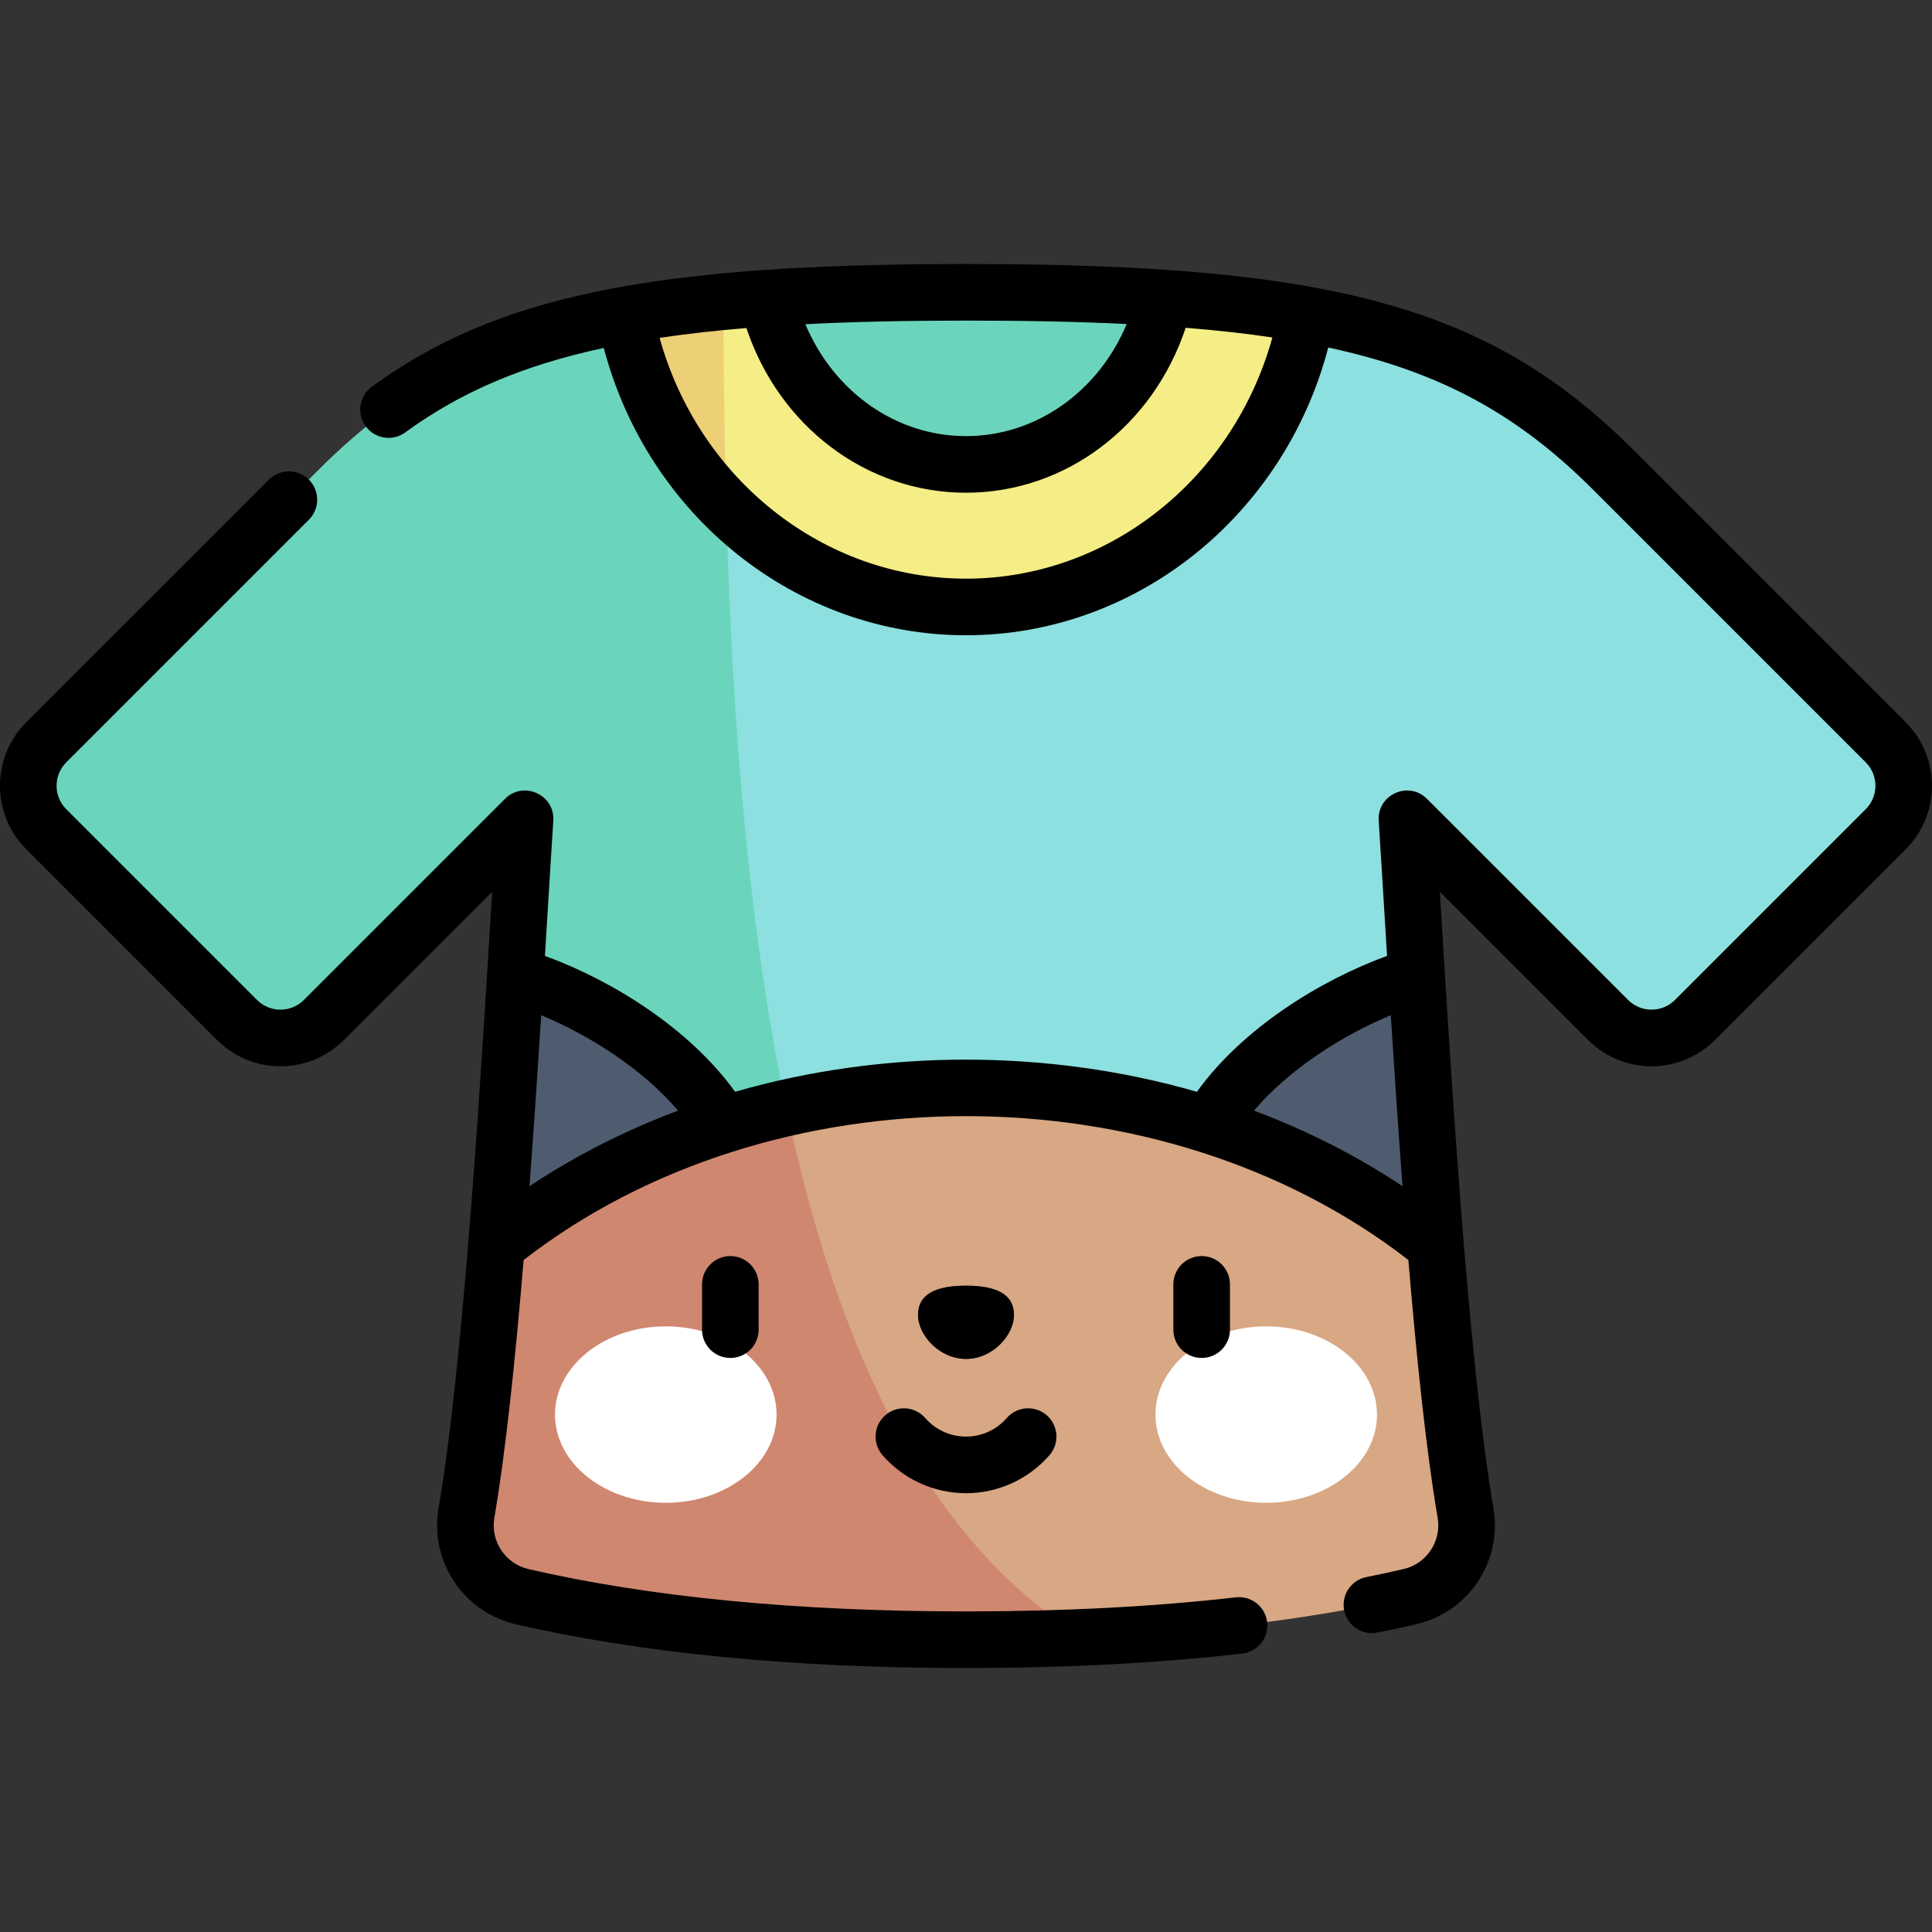 <svg width="512" height="512" viewBox="0 0 512 512" fill="none" xmlns="http://www.w3.org/2000/svg">
<rect x="0" y="0" width="512" height="512" fill="#333333" stroke="none"/>
<g clip-path="url(#clip0_301_2204)">
<path d="M499.742 196.719L427.624 124.601C405.578 102.555 382.487 89.916 346.32 83.379C322.016 87.103 293.825 94.423 256 94.423C218.174 94.423 189.984 87.103 165.68 83.379C129.513 89.916 106.422 102.555 84.376 124.601L12.257 196.719C5.899 203.077 5.899 213.387 12.257 219.745L62.812 270.3C69.171 276.659 79.48 276.659 85.838 270.3L139.141 216.998C138.403 228.535 137.551 242.886 136.57 258.624C174.762 317.496 233.287 334.259 255.999 334.259C278.711 334.259 337.236 317.496 375.428 258.624C374.447 242.886 373.595 228.535 372.857 216.998L426.16 270.3C432.518 276.659 442.827 276.659 449.186 270.3L499.741 219.745C506.1 213.387 506.1 203.077 499.742 196.719Z" fill="#8CE0DF"/>
<path d="M165.7 83.382C129.527 89.918 106.424 102.553 84.376 124.601L12.257 196.719C5.899 203.077 5.899 213.387 12.257 219.745L62.812 270.3C69.171 276.659 79.48 276.659 85.838 270.3L139.141 216.998C138.403 228.535 137.551 242.886 136.57 258.624C159.806 294.44 190.566 314.67 216.21 325.024C196.381 256.911 192.217 170.123 191.719 87.935C182.469 86.287 173.857 84.632 165.7 83.382Z" fill="#6AD5BC"/>
<path d="M308.649 78.974C293.495 83.383 275.813 87.791 256.001 87.791C236.189 87.791 218.506 83.383 203.352 78.974C189.314 79.926 176.862 81.358 165.68 83.379C173.976 127.475 211.313 160.852 256.001 160.852C300.689 160.852 338.025 127.475 346.322 83.379C335.139 81.358 322.688 79.926 308.649 78.974Z" fill="#F5ED85"/>
<path d="M308.667 78.967C293.214 77.919 275.82 77.459 255.999 77.459C236.179 77.459 218.786 77.919 203.332 78.967C209.209 104.299 230.555 123.074 255.999 123.074C281.444 123.075 302.79 104.299 308.667 78.967Z" fill="#6AD5BC"/>
<path d="M136.57 258.622C135.176 280.985 133.521 306.148 131.566 330.04L160.742 336.641L195.965 307.726C188.484 284.033 158.988 265.281 136.57 258.622ZM375.429 258.622C376.823 280.985 378.477 306.148 380.433 330.04L351.256 336.641L316.033 307.726C323.515 284.033 353.011 265.281 375.429 258.622Z" fill="#4F5C6F"/>
<path d="M131.567 330.04C129.332 357.362 126.703 383.017 123.619 400.901C121.869 411.048 128.296 420.793 138.328 423.115C164.922 429.269 202.398 434.539 256.001 434.539C309.603 434.539 347.08 429.268 373.672 423.115C383.704 420.793 390.132 411.048 388.382 400.901C385.298 383.017 382.668 357.362 380.433 330.04C348.51 304.251 304.545 288.314 256.001 288.314C207.456 288.314 163.491 304.252 131.567 330.04Z" fill="#D8A783"/>
<path d="M208.387 293.604C178.964 300.291 152.641 313.017 131.567 330.041C129.332 357.362 126.703 383.018 123.619 400.901C121.869 411.049 128.296 420.794 138.328 423.115C164.922 429.27 202.398 434.54 256.001 434.54C267.022 434.54 277.352 434.314 287.055 433.906C245.366 408.424 221.71 356.678 208.387 293.604Z" fill="#D0876F"/>
<path d="M176.44 398.255C192.653 398.255 205.797 387.788 205.797 374.877C205.797 361.966 192.653 351.499 176.44 351.499C160.227 351.499 147.084 361.966 147.084 374.877C147.084 387.788 160.227 398.255 176.44 398.255Z" fill="white"/>
<path d="M335.561 398.255C351.774 398.255 364.918 387.788 364.918 374.877C364.918 361.966 351.774 351.499 335.561 351.499C319.348 351.499 306.205 361.966 306.205 374.877C306.205 387.788 319.348 398.255 335.561 398.255Z" fill="white"/>
<path d="M268.714 348.452C268.714 343.023 264.099 340.716 255.999 340.716C247.898 340.716 243.283 343.023 243.283 348.452C243.283 353.881 248.976 360.13 255.999 360.13C263.022 360.13 268.714 353.881 268.714 348.452Z" fill="#4F5C6F"/>
<path d="M192.457 134.217C191.958 116.021 191.742 97.839 191.682 79.913C182.297 80.797 173.661 81.936 165.68 83.378C169.404 103.172 178.992 120.791 192.457 134.217Z" fill="#EDCF76"/>
<path d="M186.048 340.371V352.372C186.048 354.361 186.839 356.269 188.245 357.675C189.652 359.082 191.56 359.872 193.549 359.872C195.538 359.872 197.446 359.082 198.852 357.675C200.259 356.269 201.049 354.361 201.049 352.372V340.371C201.049 338.382 200.259 336.474 198.852 335.068C197.446 333.661 195.538 332.871 193.549 332.871C191.56 332.871 189.652 333.661 188.245 335.068C186.839 336.474 186.048 338.382 186.048 340.371ZM310.951 340.371V352.372C310.951 354.361 311.741 356.269 313.148 357.675C314.554 359.082 316.462 359.872 318.451 359.872C320.441 359.872 322.348 359.082 323.755 357.675C325.162 356.269 325.952 354.361 325.952 352.372V340.371C325.952 338.382 325.162 336.474 323.755 335.068C322.348 333.661 320.441 332.871 318.451 332.871C316.462 332.871 314.554 333.661 313.148 335.068C311.741 336.474 310.951 338.382 310.951 340.371ZM234.608 375.058C233.108 376.365 232.189 378.214 232.053 380.198C231.916 382.183 232.574 384.14 233.881 385.64C236.634 388.802 240.033 391.338 243.848 393.075C247.664 394.813 251.808 395.713 256.001 395.714C264.478 395.714 272.541 392.042 278.121 385.64C279.428 384.14 280.085 382.183 279.949 380.198C279.812 378.214 278.893 376.365 277.394 375.058C275.894 373.751 273.936 373.093 271.952 373.23C269.967 373.366 268.118 374.285 266.811 375.785C265.466 377.331 263.805 378.571 261.94 379.421C260.075 380.272 258.05 380.712 256.001 380.714C253.951 380.713 251.926 380.272 250.061 379.422C248.196 378.572 246.535 377.331 245.19 375.785C243.883 374.285 242.034 373.366 240.049 373.23C238.065 373.093 236.107 373.751 234.608 375.058ZM505.046 191.415L432.928 119.297C395.118 81.487 353.78 69.959 256.001 69.959C172.686 69.959 131.482 78.469 98.545 102.481C96.937 103.653 95.861 105.416 95.553 107.381C95.245 109.346 95.73 111.353 96.901 112.961C98.073 114.568 99.836 115.645 101.801 115.953C103.766 116.261 105.773 115.776 107.381 114.604C121.733 104.143 138.114 96.91 160.008 92.21C171.736 136.755 210.979 168.352 256.001 168.352C301.059 168.352 340.313 136.697 352.005 92.094C382.553 98.66 402.821 110.405 422.321 129.906L494.439 202.024C497.863 205.448 497.863 211.019 494.439 214.443L443.884 264.999C443.069 265.815 442.101 266.462 441.035 266.904C439.97 267.345 438.828 267.572 437.674 267.572C436.521 267.572 435.379 267.345 434.313 266.904C433.248 266.462 432.28 265.815 431.465 264.999L378.162 211.696C373.287 206.819 364.933 210.59 365.374 217.479C366.004 227.325 366.746 239.714 367.587 253.326C349.783 259.797 329.257 272.563 317.188 289.338C277.811 277.982 234.227 277.965 194.809 289.335C182.74 272.562 162.216 259.797 144.414 253.326C145.152 241.386 145.997 227.33 146.627 217.479C147.067 210.595 138.717 206.817 133.838 211.696L80.536 264.999C77.112 268.423 71.54 268.423 68.116 264.999L17.562 214.443C14.138 211.019 14.138 205.448 17.562 202.024L81.886 137.7C83.282 136.291 84.064 134.387 84.059 132.403C84.055 130.42 83.265 128.519 81.862 127.116C80.46 125.714 78.558 124.924 76.575 124.92C74.591 124.915 72.687 125.697 71.278 127.094L6.953 191.415C-2.318 200.688 -2.318 215.776 6.954 225.049L57.51 275.604C66.803 284.898 81.848 284.9 91.143 275.604L130.429 236.319C127.894 277.646 123.125 359.643 116.228 399.628C113.804 413.686 122.769 427.214 136.638 430.424C169.954 438.133 210.114 442.042 256.001 442.042C282.357 442.042 306.961 440.756 329.13 438.221C330.116 438.119 331.073 437.822 331.944 437.348C332.815 436.874 333.584 436.232 334.205 435.459C334.827 434.685 335.289 433.797 335.564 432.844C335.84 431.891 335.924 430.893 335.811 429.908C335.698 428.922 335.391 427.969 334.908 427.103C334.424 426.237 333.774 425.476 332.994 424.863C332.214 424.25 331.32 423.798 330.365 423.533C329.409 423.267 328.41 423.194 327.426 423.318C305.82 425.789 281.789 427.042 256.001 427.042C211.25 427.042 172.228 423.263 140.019 415.811C133.893 414.392 129.936 408.404 131.01 402.178C134.005 384.813 136.572 360.214 138.767 333.917C204.21 283.123 307.681 283.038 373.233 333.917C375.428 360.215 377.996 384.814 380.99 402.179C382.064 408.405 378.106 414.392 371.981 415.811C368.763 416.556 365.441 417.272 362.107 417.941C360.282 418.305 358.657 419.335 357.549 420.831C356.44 422.327 355.928 424.181 356.111 426.034C356.294 427.886 357.16 429.604 358.539 430.854C359.919 432.104 361.714 432.796 363.575 432.796C365.058 432.796 373.919 430.759 375.363 430.425C389.233 427.215 398.197 413.688 395.773 399.63C388.883 359.676 384.136 278.123 381.572 236.321L420.858 275.606C430.152 284.9 445.196 284.902 454.492 275.606L505.047 225.051C514.318 215.776 514.318 200.688 505.046 191.415ZM256.001 84.96C271.693 84.96 285.799 85.242 298.586 85.87C291.119 103.724 274.624 115.575 256.001 115.575C237.391 115.575 220.908 103.743 213.434 85.912C226.205 85.263 240.309 84.96 256.001 84.96ZM256.001 153.351C218.21 153.351 185.173 126.941 174.804 89.538C181.912 88.474 189.551 87.612 197.808 86.936C206.471 112.927 229.584 130.576 256.001 130.576C282.441 130.576 305.572 112.896 314.217 86.867C322.451 87.526 330.08 88.373 337.193 89.429C326.855 126.884 293.822 153.351 256.001 153.351ZM140.315 314.359C141.468 299.021 142.504 283.574 143.429 269.042C156.192 274.356 170.284 283.246 179.69 294.332C165.681 299.572 152.46 306.282 140.315 314.359ZM332.315 294.327C341.721 283.243 355.81 274.355 368.571 269.042C369.497 283.571 370.531 299.015 371.684 314.35C359.541 306.275 346.324 299.565 332.315 294.327ZM256.001 360.13C263.023 360.13 268.716 353.882 268.716 348.453C268.716 343.023 264.101 340.716 256.001 340.716C247.9 340.716 243.285 343.023 243.285 348.453C243.285 353.882 248.977 360.13 256.001 360.13Z" fill="black"/>
</g>
<defs>
<clipPath id="clip0_301_2204">
<rect width="512" height="512" fill="white"/>
</clipPath>
</defs>
</svg>
